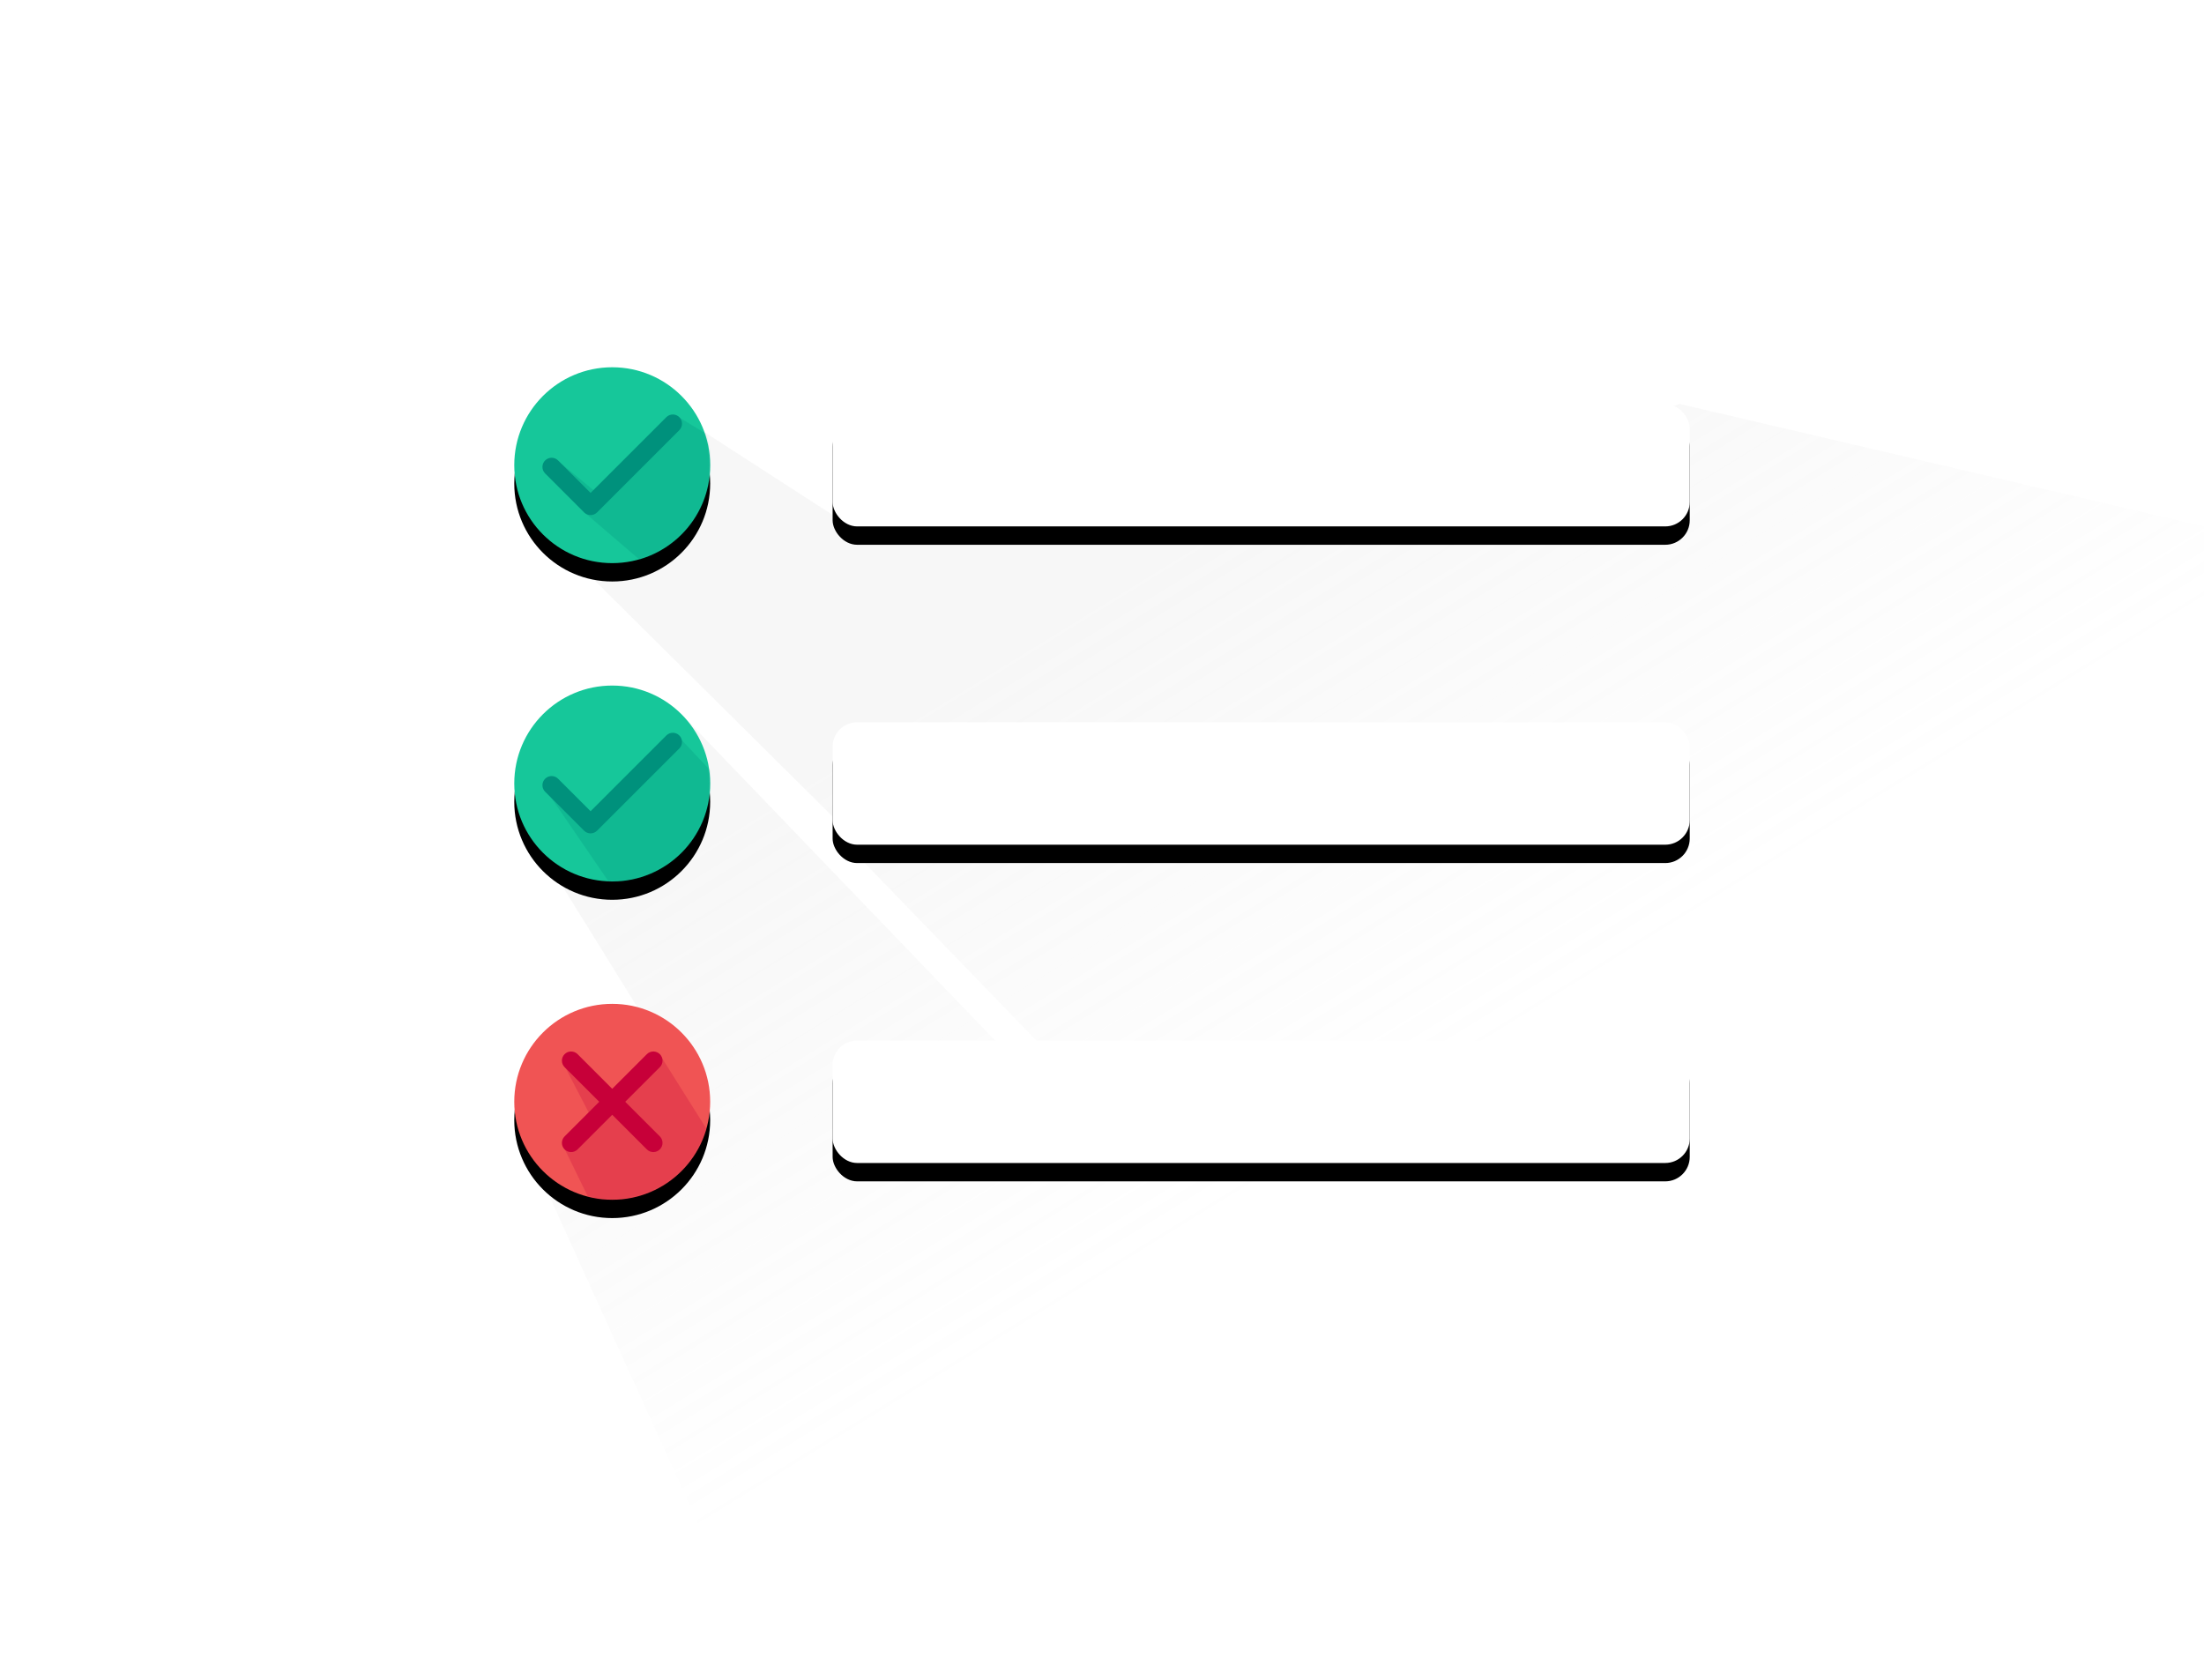 <?xml version="1.0" encoding="UTF-8"?>
<svg width="1440px" height="1098px" viewBox="0 0 1440 1098" version="1.1" xmlns="http://www.w3.org/2000/svg" xmlns:xlink="http://www.w3.org/1999/xlink">
    <title>callbag-form</title>
    <defs>
        <linearGradient x1="34.337%" y1="11.305%" x2="50.731%" y2="39.566%" id="linearGradient-1">
            <stop stop-color="#BDBDBD" stop-opacity="0.12" offset="0%"></stop>
            <stop stop-color="#BDBDBD" stop-opacity="0" offset="100%"></stop>
        </linearGradient>
        <circle id="path-2" cx="64" cy="64" r="64"></circle>
        <filter x="-42.2%" y="-32.8%" width="184.4%" height="184.4%" filterUnits="objectBoundingBox" id="filter-4">
            <feOffset dx="0" dy="12" in="SourceAlpha" result="shadowOffsetOuter1"></feOffset>
            <feGaussianBlur stdDeviation="16" in="shadowOffsetOuter1" result="shadowBlurOuter1"></feGaussianBlur>
            <feColorMatrix values="0 0 0 0 0   0 0 0 0 0   0 0 0 0 0  0 0 0 0.25 0" type="matrix" in="shadowBlurOuter1"></feColorMatrix>
        </filter>
        <circle id="path-5" cx="64" cy="64" r="64"></circle>
        <filter x="-42.2%" y="-32.8%" width="184.4%" height="184.4%" filterUnits="objectBoundingBox" id="filter-7">
            <feOffset dx="0" dy="12" in="SourceAlpha" result="shadowOffsetOuter1"></feOffset>
            <feGaussianBlur stdDeviation="16" in="shadowOffsetOuter1" result="shadowBlurOuter1"></feGaussianBlur>
            <feColorMatrix values="0 0 0 0 0   0 0 0 0 0   0 0 0 0 0  0 0 0 0.25 0" type="matrix" in="shadowBlurOuter1"></feColorMatrix>
        </filter>
        <circle id="path-8" cx="64" cy="64" r="64"></circle>
        <filter x="-42.2%" y="-32.8%" width="184.4%" height="184.4%" filterUnits="objectBoundingBox" id="filter-10">
            <feOffset dx="0" dy="12" in="SourceAlpha" result="shadowOffsetOuter1"></feOffset>
            <feGaussianBlur stdDeviation="16" in="shadowOffsetOuter1" result="shadowBlurOuter1"></feGaussianBlur>
            <feColorMatrix values="0 0 0 0 0   0 0 0 0 0   0 0 0 0 0  0 0 0 0.25 0" type="matrix" in="shadowBlurOuter1"></feColorMatrix>
        </filter>
        <rect id="path-11" x="208" y="24" width="560" height="80" rx="16"></rect>
        <filter x="-9.6%" y="-52.5%" width="119.3%" height="235.0%" filterUnits="objectBoundingBox" id="filter-12">
            <feOffset dx="0" dy="12" in="SourceAlpha" result="shadowOffsetOuter1"></feOffset>
            <feGaussianBlur stdDeviation="16" in="shadowOffsetOuter1" result="shadowBlurOuter1"></feGaussianBlur>
            <feColorMatrix values="0 0 0 0 0   0 0 0 0 0   0 0 0 0 0  0 0 0 0.25 0" type="matrix" in="shadowBlurOuter1"></feColorMatrix>
        </filter>
        <rect id="path-13" x="208" y="232" width="560" height="80" rx="16"></rect>
        <filter x="-9.6%" y="-52.5%" width="119.3%" height="235.0%" filterUnits="objectBoundingBox" id="filter-14">
            <feOffset dx="0" dy="12" in="SourceAlpha" result="shadowOffsetOuter1"></feOffset>
            <feGaussianBlur stdDeviation="16" in="shadowOffsetOuter1" result="shadowBlurOuter1"></feGaussianBlur>
            <feColorMatrix values="0 0 0 0 0   0 0 0 0 0   0 0 0 0 0  0 0 0 0.25 0" type="matrix" in="shadowBlurOuter1"></feColorMatrix>
        </filter>
        <rect id="path-15" x="208" y="440" width="560" height="80" rx="16"></rect>
        <filter x="-9.6%" y="-52.5%" width="119.3%" height="235.0%" filterUnits="objectBoundingBox" id="filter-16">
            <feOffset dx="0" dy="12" in="SourceAlpha" result="shadowOffsetOuter1"></feOffset>
            <feGaussianBlur stdDeviation="16" in="shadowOffsetOuter1" result="shadowBlurOuter1"></feGaussianBlur>
            <feColorMatrix values="0 0 0 0 0   0 0 0 0 0   0 0 0 0 0  0 0 0 0.25 0" type="matrix" in="shadowBlurOuter1"></feColorMatrix>
        </filter>
    </defs>
    <g id="callbag-form" stroke="none" stroke-width="1" fill="none" fill-rule="evenodd">
        <polygon id="Path-64" fill="url(#linearGradient-1)" points="1440 344 1097.5 264 949.5 315.5 544 308 544 336.5 453.5 278 365.5 356.5 555 544.5 550 548.5 681.5 684.5 654.5 684.5 445.5 467 348.5 548.5 422.5 668 342.5 745.5 658 1440 1440 1440"></polygon>
        <g id="Group" transform="translate(336, 240)">
            <g id="Path-61">
                <mask id="mask-3" fill="white">
                    <use xlink:href="#path-2"></use>
                </mask>
                <g id="Mask">
                    <use fill="black" fill-opacity="1" filter="url(#filter-4)" xlink:href="#path-2"></use>
                    <use fill="#16C79A" fill-rule="evenodd" xlink:href="#path-2"></use>
                </g>
                <polygon fill-opacity="0.25" fill="#00917C" mask="url(#mask-3)" points="46 95 29.5 62 57.5 85 106.5 32 141 53 116 134 98.5 140"></polygon>
            </g>
            <g id="Path-62" transform="translate(0, 208)">
                <mask id="mask-6" fill="white">
                    <use xlink:href="#path-5"></use>
                </mask>
                <g id="Mask">
                    <use fill="black" fill-opacity="1" filter="url(#filter-7)" xlink:href="#path-5"></use>
                    <use fill="#16C79A" fill-rule="evenodd" xlink:href="#path-5"></use>
                </g>
                <polygon fill-opacity="0.25" fill="#00917C" mask="url(#mask-6)" points="21.5 69.5 71.5 142.5 137.5 95 137.5 65.5 107 33 53.5 85.5 42 83"></polygon>
            </g>
            <path d="M20.159,69.385 C17.816,67.042 17.816,63.243 20.159,60.899 C22.503,58.556 26.302,58.556 28.645,60.899 L49.858,82.113 L99.355,32.615 C101.698,30.272 105.497,30.272 107.841,32.615 C110.184,34.958 110.184,38.757 107.841,41.101 L54.101,94.841 C51.811,97.131 48.13,97.183 45.777,94.997 L45.615,94.841 L20.159,69.385 Z" id="Path" fill="#00917C"></path>
            <g id="Path-63" transform="translate(0, 416)">
                <mask id="mask-9" fill="white">
                    <use xlink:href="#path-8"></use>
                </mask>
                <g id="Mask">
                    <use fill="black" fill-opacity="1" filter="url(#filter-10)" xlink:href="#path-8"></use>
                    <use fill="#F05454" fill-rule="evenodd" xlink:href="#path-8"></use>
                </g>
                <polygon fill-opacity="0.25" fill="#C70039" mask="url(#mask-9)" points="130.5 89.5 95 33 62 61 32 39 51.5 76.5 32.5 94 53.5 137 95.5 137"></polygon>
            </g>
            <g id="Rectangle">
                <use fill="black" fill-opacity="1" filter="url(#filter-12)" xlink:href="#path-11"></use>
                <use fill="#FFFFFF" fill-rule="evenodd" xlink:href="#path-11"></use>
            </g>
            <g id="Rectangle-Copy">
                <use fill="black" fill-opacity="1" filter="url(#filter-14)" xlink:href="#path-13"></use>
                <use fill="#FFFFFF" fill-rule="evenodd" xlink:href="#path-13"></use>
            </g>
            <g id="Rectangle-Copy-2">
                <use fill="black" fill-opacity="1" filter="url(#filter-16)" xlink:href="#path-15"></use>
                <use fill="#FFFFFF" fill-rule="evenodd" xlink:href="#path-15"></use>
            </g>
            <path d="M20.159,277.385 C17.816,275.042 17.816,271.243 20.159,268.899 C22.503,266.556 26.302,266.556 28.645,268.899 L49.858,290.113 L99.355,240.615 C101.698,238.272 105.497,238.272 107.841,240.615 C110.184,242.958 110.184,246.757 107.841,249.101 L54.101,302.841 C51.811,305.131 48.13,305.183 45.777,302.997 L45.615,302.841 L20.159,277.385 Z" id="Path" fill="#00917C"></path>
            <path d="M95.113,448.887 C97.456,451.23 97.456,455.029 95.113,457.373 L72.485,480 L95.113,502.627 C97.456,504.971 97.456,508.77 95.113,511.113 C92.77,513.456 88.971,513.456 86.627,511.113 L64,488.485 L41.373,511.113 C39.029,513.456 35.23,513.456 32.887,511.113 C30.544,508.77 30.544,504.971 32.887,502.627 L55.515,480 L32.887,457.373 C30.544,455.029 30.544,451.23 32.887,448.887 C35.23,446.544 39.029,446.544 41.373,448.887 L64,471.515 L86.627,448.887 C88.971,446.544 92.77,446.544 95.113,448.887 Z" id="Path" fill="#C70039"></path>
            <path d="" id="Path-59" stroke="#979797"></path>
        </g>
    </g>
</svg>